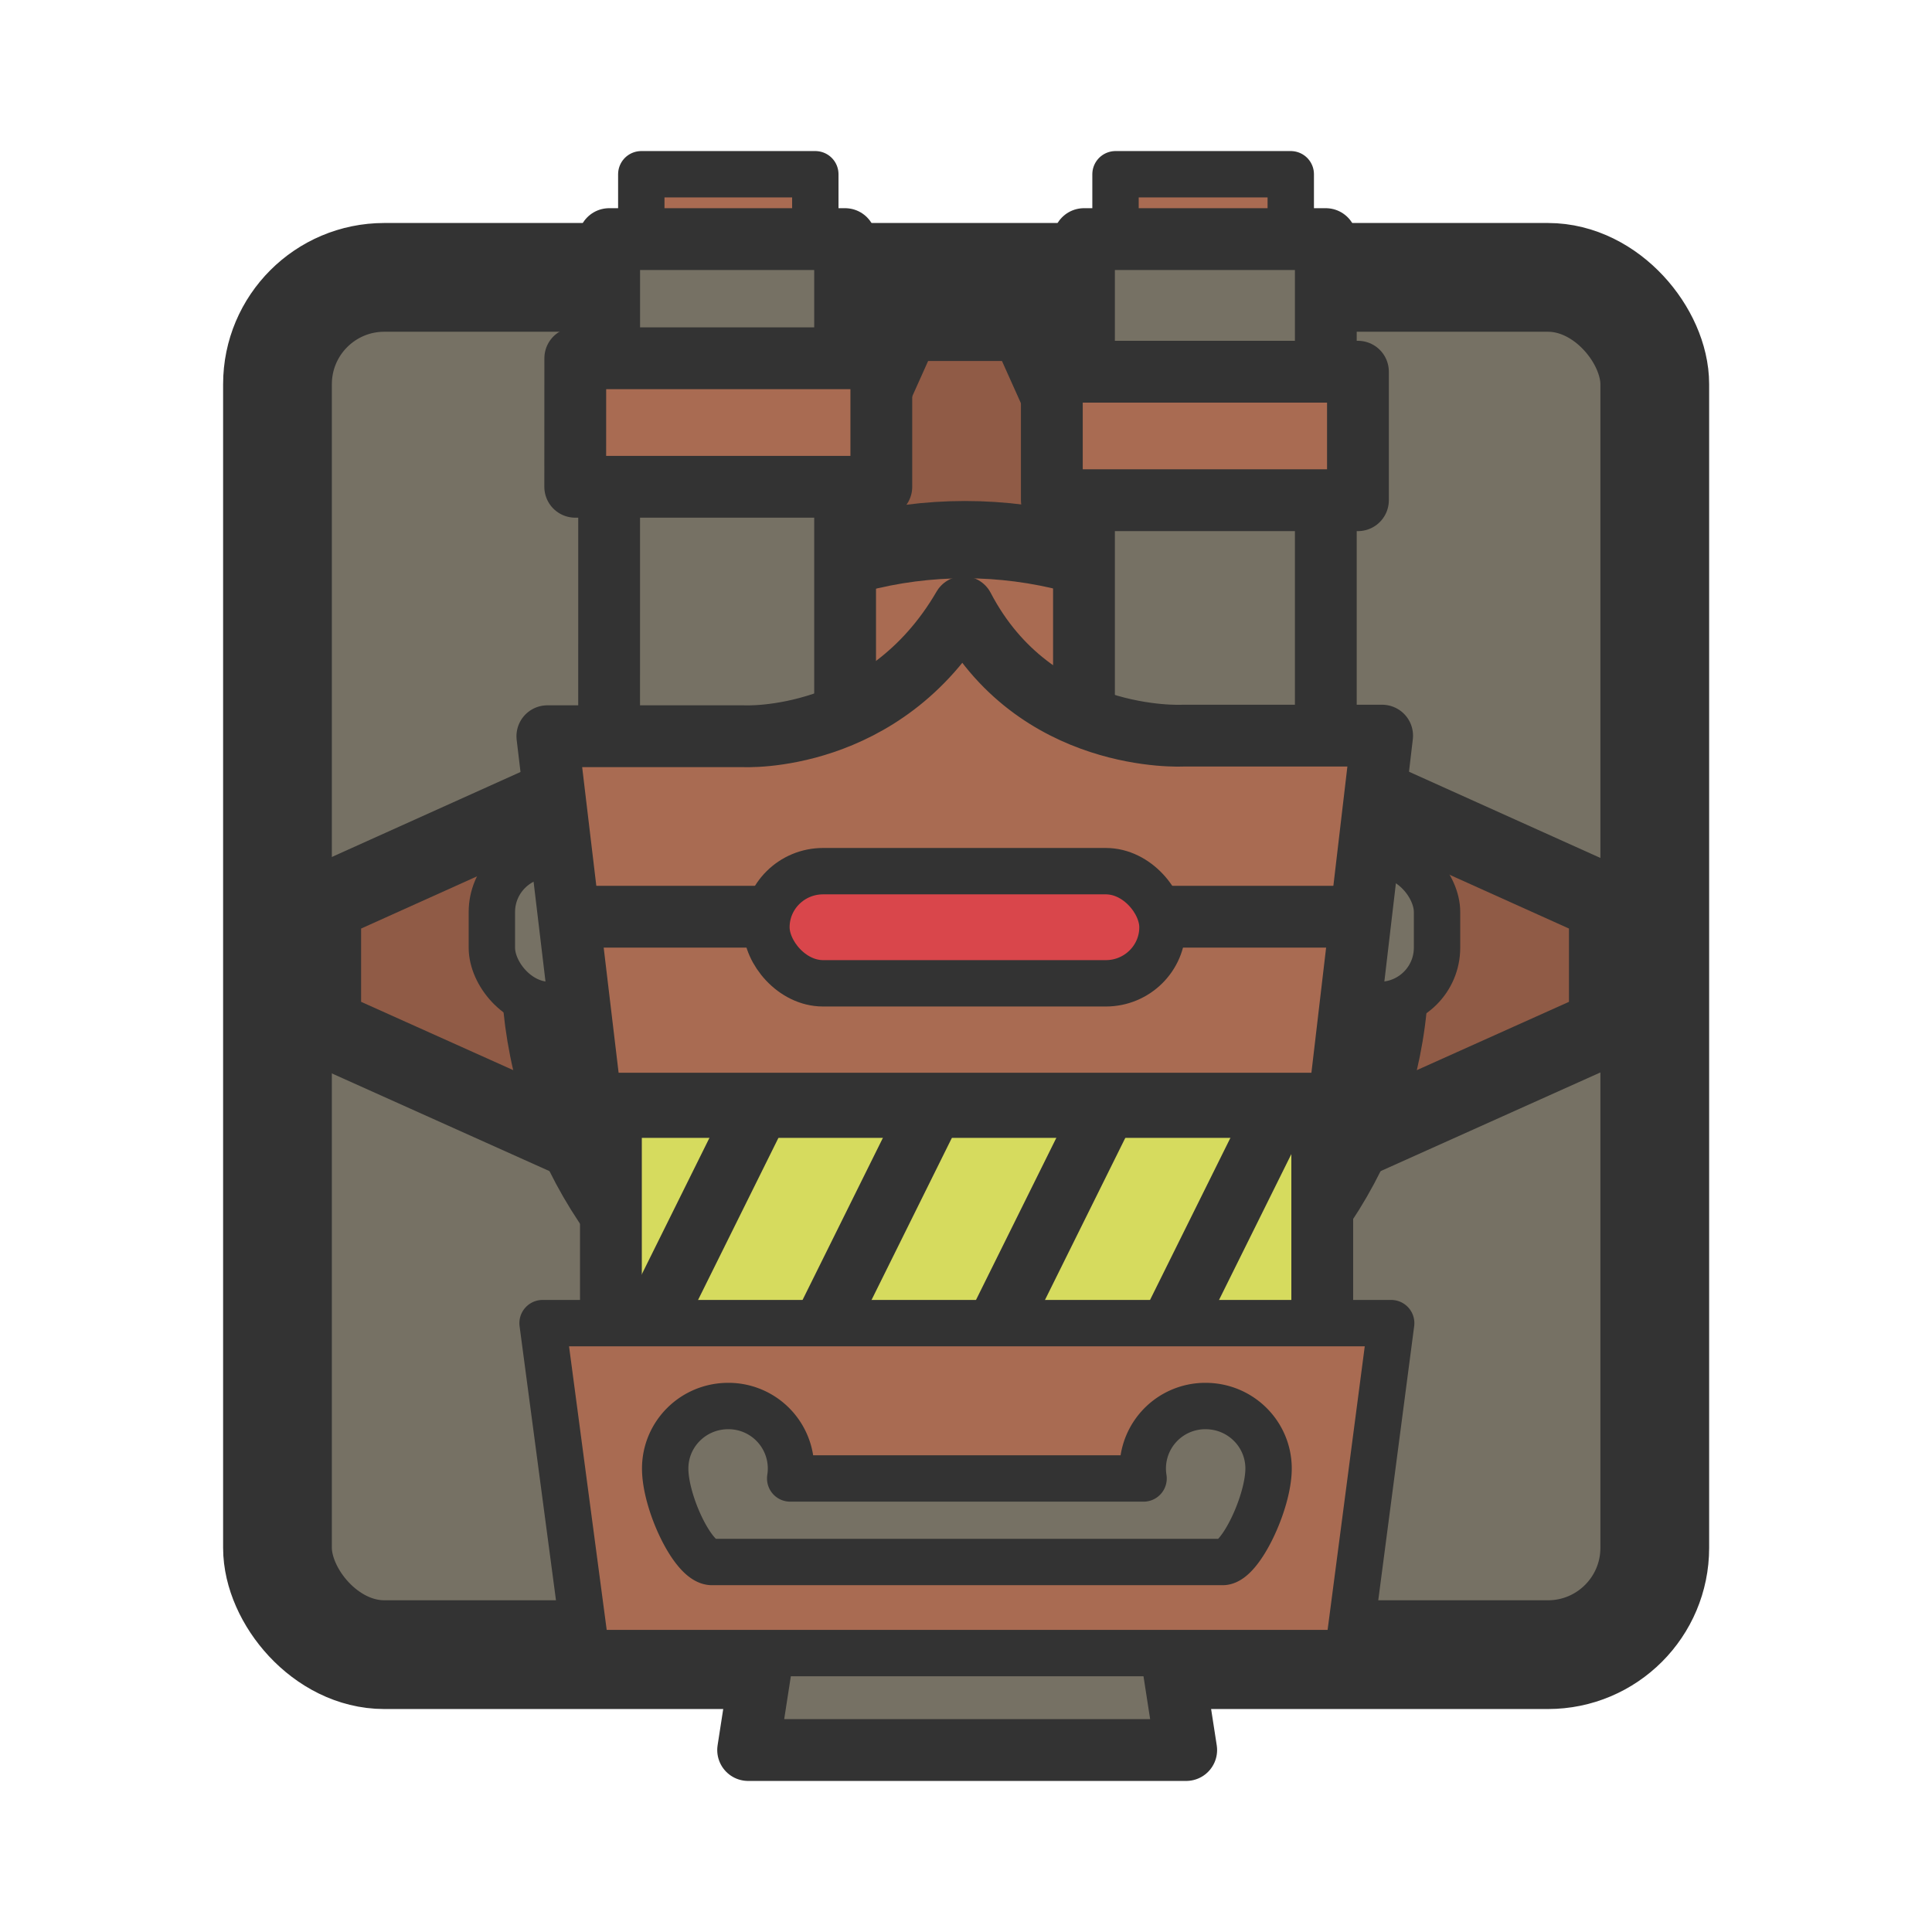<svg xmlns="http://www.w3.org/2000/svg" xml:space="preserve" width="125" height="125" viewBox="0 0 33.073 33.073"><g stroke="#333" transform="translate(1071.74 119.278)"><rect width="88.97" height="88.97" x="3.51" y="3.51" fill="#767164" stroke-width="7.025" rx="6.9" ry="6.9" transform="matrix(.265 0 0 .265 -1067.92 -115.46)"/><path fill="#905b46" stroke-width="1.323" d="m-1051.08-98.62-3.08 6.87h-2.12l-3.08-6.87-6.86-3.08v-2.11l6.86-3.09 3.08-6.86h2.12l3.08 6.86 6.86 3.09v2.11z"/><circle cx="-1055.22" cy="-102.76" r="7.28" fill="#a96b52" stroke-width="1.323"/><circle cx="-1055.22" cy="-102.76" r="3.97" fill="#905b46" stroke-width="1.323"/></g><g stroke="#333"><path fill="#d6db5e" stroke-linecap="round" stroke-linejoin="round" stroke-width="1.058" d="M10.458 18.95h12.177v5.049H10.458Z" paint-order="markers fill stroke"/><path fill="none" stroke-width="1.058" d="m10.578 23.829 2.33-4.699m.64 4.699 2.329-4.699m.64 4.699 2.329-4.699m.65 4.699 2.33-4.699"/><g fill="#a96b52" stroke-linejoin="round"><path fill="#767164" stroke-width="1.058" d="M13.337 26.538h6.439l.53 3.42h-7.499z"/><path stroke-linecap="round" stroke-width=".794" d="M9.288 22.65h14.527l-.74 5.648H10.038Z" paint-order="markers fill stroke"/><path fill="#767164" stroke-linecap="round" stroke-width=".794" d="M12.467 24.069c-.6 0-1.08.48-1.08 1.07 0 .59.48 1.6.8 1.6h8.749c.3-.01.78-1.02.78-1.6 0-.59-.48-1.07-1.08-1.07a1.07 1.07 0 0 0-1.06 1.24h-6.049a1.07 1.07 0 0 0-1.06-1.24Z" paint-order="markers fill stroke"/></g><path fill="#a96b52" stroke-linecap="round" stroke-linejoin="round" stroke-width=".794" d="M10.978 5.323v-2.34h2.979v2.33z" paint-order="markers fill stroke"/><path fill="#767164" stroke-linecap="round" stroke-linejoin="round" stroke-width="1.058" d="M10.428 4.093h4.039v10.658h-4.04Z" paint-order="markers fill stroke"/><path fill="#a96b52" stroke-linecap="round" stroke-linejoin="round" stroke-width="1.058" d="M9.848 6.133h5.239v2.2h-5.24Z" paint-order="markers fill stroke"/><path fill="#a96b52" stroke-linecap="round" stroke-linejoin="round" stroke-width=".794" d="M19.096 5.323v-2.34h3v2.33z" paint-order="markers fill stroke"/><path fill="#767164" stroke-linecap="round" stroke-linejoin="round" stroke-width="1.058" d="M18.556 4.093h4.14v10.658h-4.14z" paint-order="markers fill stroke"/><path fill="#a96b52" stroke-linecap="round" stroke-linejoin="round" stroke-width="1.058" d="M18.006 6.363h5.24v2.2h-5.24z" paint-order="markers fill stroke"/><g transform="translate(149.8 51.743) scale(1)"><rect width="16.18" height="2.57" x="-141.38" y="-37.11" fill="#767164" stroke-linecap="round" stroke-linejoin="round" stroke-width=".794" paint-order="markers fill stroke" rx=".98" ry=".98"/><path fill="#a96b52" stroke-linecap="round" stroke-linejoin="round" stroke-width="1.058" d="M-140.43-39.14h3.36s2.4.13 3.76-2.21c1.22 2.34 3.76 2.2 3.76 2.2h3.41l-.74 6.3h-12.8z" paint-order="markers fill stroke"/><path fill="none" stroke-width="1.058" d="M-139.97-36.05h13.37"/><rect width="6.78" height="1.92" x="-136.68" y="-36.83" fill="#d9464b" stroke-linecap="round" stroke-linejoin="round" stroke-width=".794" paint-order="markers fill stroke" rx=".97" ry=".96"/></g></g></svg>